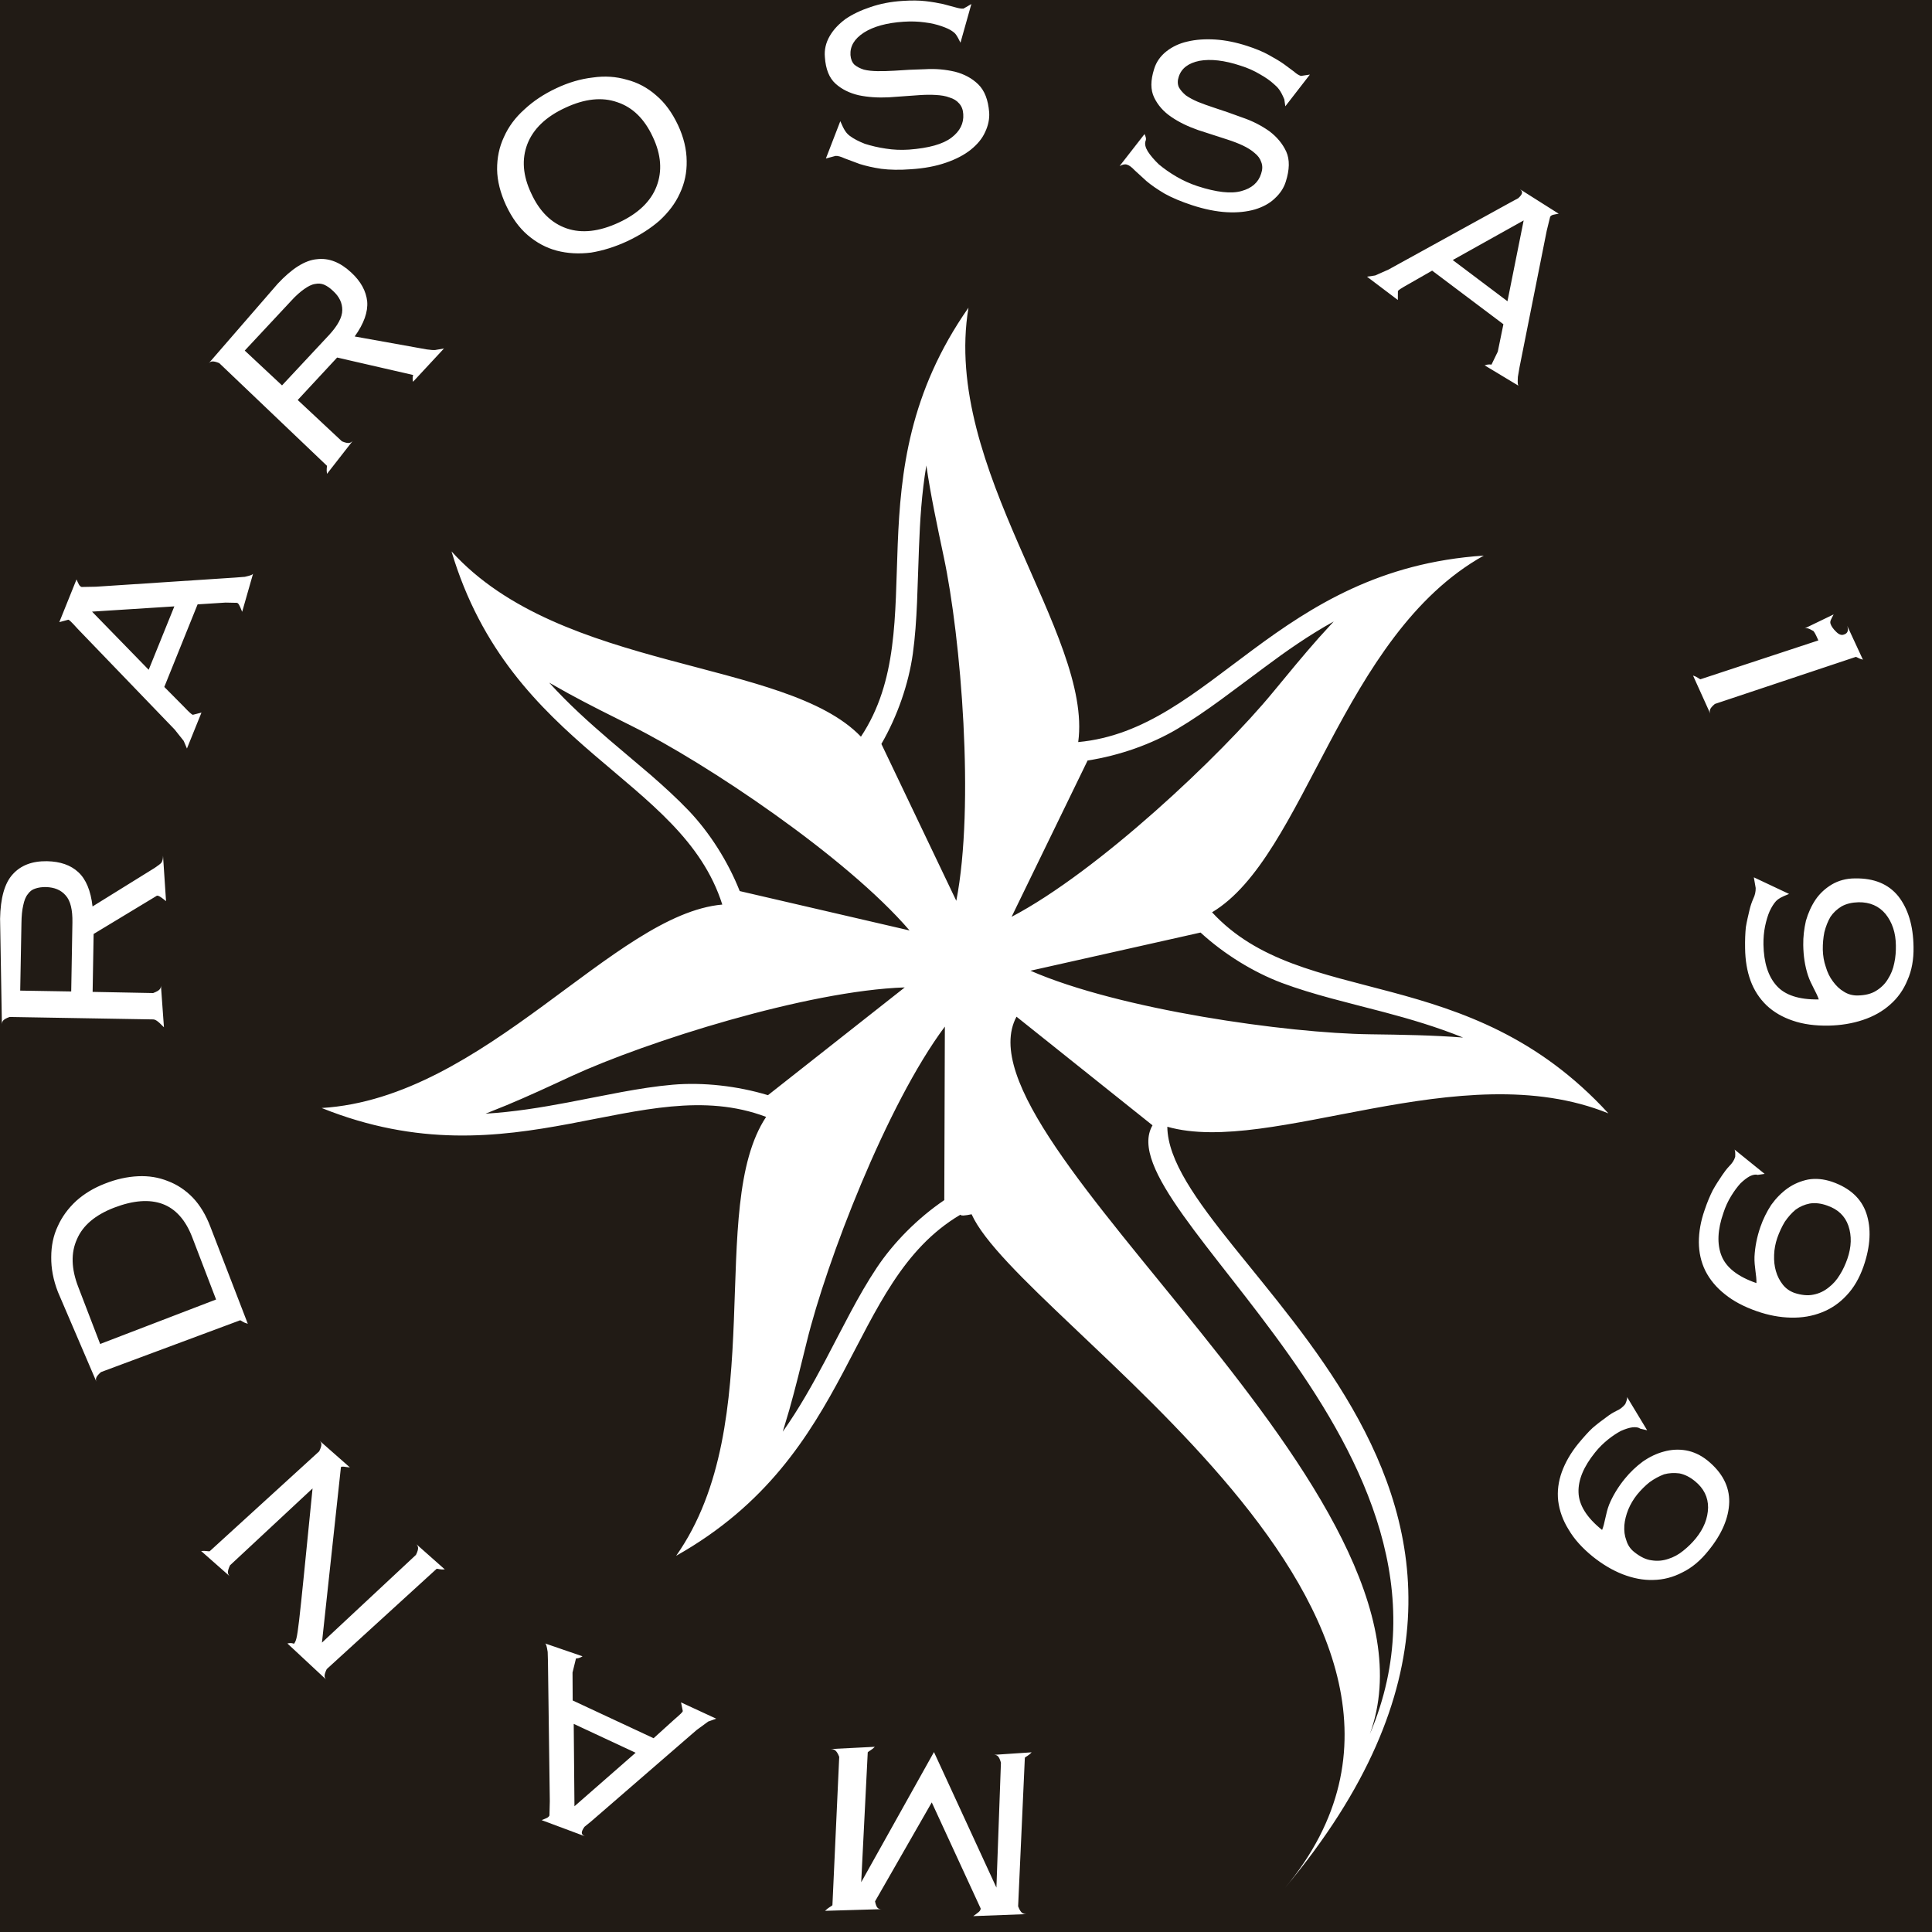 <?xml version="1.0" encoding="UTF-8"?>
<svg width="50px" height="50px" viewBox="0 0 50 50" version="1.1" xmlns="http://www.w3.org/2000/svg" xmlns:xlink="http://www.w3.org/1999/xlink">
    <title>24AB3F94-143D-47F3-B131-442203BCDF92</title>
    <g id="00_Home" stroke="none" stroke-width="1" fill="none" fill-rule="evenodd">
        <g transform="translate(-60, -5737)">
            <rect fill="#FFFFFF" x="0" y="0" width="1440" height="5960"></rect>
            <g id="footer" transform="translate(0, 5680)">
                <rect id="Rectangle" fill="#211B15" x="0" y="0" width="1440" height="280"></rect>
                <g id="logo_completo" transform="translate(60, 57)" fill="#FFFFFF">
                    <path d="M45.669,30.38 L45.489,30.406 C45.439,30.389 45.369,30.4 45.287,30.439 C45.208,30.482 45.126,30.545 45.039,30.63 C44.961,30.717 44.881,30.823 44.802,30.953 C44.72,31.086 44.653,31.231 44.603,31.386 C44.448,31.827 44.433,32.198 44.553,32.5 C44.672,32.802 44.974,33.041 45.456,33.206 C45.465,33.017 45.397,32.78 45.406,32.524 C45.419,32.274 45.467,32.018 45.56,31.75 C45.63,31.549 45.723,31.36 45.84,31.181 C45.966,31.006 46.108,30.864 46.266,30.751 C46.427,30.639 46.603,30.565 46.794,30.526 C46.987,30.493 47.193,30.51 47.413,30.584 C47.875,30.745 48.171,31.016 48.301,31.401 C48.431,31.79 48.41,32.246 48.229,32.771 C48.121,33.08 47.975,33.329 47.789,33.525 C47.604,33.725 47.387,33.872 47.144,33.966 C46.902,34.061 46.637,34.107 46.346,34.1 C46.064,34.094 45.767,34.04 45.463,33.933 C45.135,33.818 44.861,33.675 44.639,33.494 C44.42,33.321 44.251,33.119 44.133,32.886 C44.023,32.66 43.968,32.415 43.966,32.148 C43.966,31.883 44.014,31.605 44.116,31.314 C44.183,31.114 44.255,30.945 44.325,30.806 C44.396,30.678 44.481,30.543 44.572,30.411 C44.626,30.33 44.685,30.252 44.755,30.178 C44.824,30.109 44.878,30.033 44.907,29.939 C44.913,29.811 44.904,29.781 44.889,29.75 L45.669,30.38 Z M46.438,33.46 C46.622,33.52 46.79,33.536 46.931,33.505 C47.078,33.477 47.209,33.414 47.324,33.321 C47.437,33.234 47.534,33.127 47.615,32.991 C47.699,32.86 47.76,32.719 47.81,32.578 C47.917,32.267 47.925,31.983 47.836,31.722 C47.747,31.466 47.563,31.294 47.285,31.199 C47.126,31.142 46.978,31.125 46.837,31.147 C46.703,31.173 46.579,31.227 46.472,31.305 C46.368,31.39 46.275,31.496 46.19,31.62 C46.112,31.75 46.049,31.887 45.995,32.039 C45.947,32.181 45.919,32.326 45.914,32.476 C45.908,32.628 45.923,32.769 45.96,32.895 C45.999,33.032 46.06,33.145 46.134,33.24 C46.212,33.342 46.314,33.414 46.438,33.46 L46.438,33.46 Z M46.301,23.135 C46.086,23.22 46.027,23.257 45.964,23.32 C45.903,23.387 45.849,23.474 45.797,23.585 C45.749,23.696 45.712,23.821 45.68,23.971 C45.649,24.123 45.636,24.28 45.638,24.445 C45.647,24.912 45.76,25.268 45.977,25.509 C46.192,25.752 46.555,25.874 47.07,25.865 C47.011,25.683 46.87,25.483 46.79,25.242 C46.711,25.001 46.672,24.74 46.668,24.458 C46.664,24.249 46.69,24.036 46.737,23.83 C46.796,23.624 46.881,23.439 46.989,23.279 C47.1,23.118 47.241,22.99 47.408,22.89 C47.578,22.79 47.78,22.733 48.008,22.733 C48.499,22.725 48.87,22.877 49.126,23.192 C49.38,23.515 49.515,23.952 49.522,24.508 C49.528,24.831 49.476,25.118 49.365,25.366 C49.261,25.62 49.111,25.83 48.913,26.002 C48.72,26.173 48.486,26.306 48.21,26.397 C47.938,26.488 47.643,26.536 47.326,26.543 C46.978,26.549 46.668,26.508 46.399,26.415 C46.131,26.325 45.903,26.193 45.717,26.017 C45.534,25.839 45.395,25.628 45.304,25.379 C45.213,25.131 45.167,24.851 45.163,24.542 C45.159,24.332 45.167,24.149 45.182,23.997 C45.206,23.848 45.243,23.698 45.28,23.539 C45.302,23.446 45.334,23.352 45.374,23.259 C45.417,23.172 45.439,23.079 45.437,22.981 L45.389,22.705 L46.301,23.135 Z M48.077,25.763 C48.273,25.759 48.431,25.72 48.555,25.641 C48.685,25.561 48.788,25.459 48.861,25.335 C48.94,25.211 48.994,25.077 49.024,24.923 C49.057,24.773 49.068,24.618 49.065,24.464 C49.061,24.141 48.972,23.871 48.798,23.654 C48.627,23.448 48.392,23.346 48.099,23.35 C47.932,23.355 47.786,23.387 47.66,23.457 C47.543,23.528 47.445,23.619 47.372,23.728 C47.304,23.843 47.252,23.978 47.215,24.123 C47.185,24.271 47.172,24.423 47.174,24.579 C47.178,24.731 47.202,24.881 47.25,25.018 C47.293,25.168 47.356,25.292 47.435,25.398 C47.519,25.513 47.613,25.602 47.717,25.663 C47.825,25.733 47.947,25.765 48.077,25.763 L48.077,25.763 Z M43.816,17.484 C43.934,17.521 43.968,17.567 44.005,17.58 L47.059,16.574 C46.985,16.407 46.963,16.37 46.931,16.331 C46.792,16.249 46.746,16.249 46.703,16.264 L47.454,15.901 C47.389,16.029 47.352,16.077 47.374,16.144 C47.395,16.207 47.443,16.277 47.515,16.346 C47.587,16.42 47.654,16.448 47.721,16.422 C47.819,16.392 47.847,16.312 47.806,16.196 L48.212,17.072 C48.097,17.043 48.069,17.009 48.03,17 L44.381,18.218 C44.233,18.342 44.238,18.396 44.262,18.47 L43.816,17.484 Z M36.45,7.355 C36.235,7.475 36.2,7.505 36.178,7.531 L36.176,7.764 L35.377,7.16 C35.527,7.136 35.559,7.138 35.59,7.129 L35.933,6.977 L39.095,5.236 L39.293,5.129 C39.427,5.006 39.408,4.949 39.33,4.893 L40.339,5.531 C40.211,5.555 40.157,5.555 40.118,5.609 L40.029,5.972 L39.325,9.505 L39.282,9.755 C39.271,9.935 39.284,9.966 39.299,9.983 L38.422,9.455 C38.533,9.418 38.572,9.436 38.6,9.436 L38.763,9.099 L38.908,8.391 L37.064,7.004 L36.45,7.355 Z M39.013,7.796 L39.432,5.705 L37.597,6.73 L39.013,7.796 Z M29.62,3.47 C29.676,3.587 29.657,3.622 29.646,3.65 C29.622,3.724 29.641,3.813 29.704,3.917 C29.774,4.026 29.869,4.137 29.991,4.254 C30.124,4.365 30.271,4.469 30.445,4.571 C30.617,4.671 30.799,4.754 30.99,4.817 C31.483,4.977 31.861,5.019 32.126,4.945 C32.395,4.873 32.567,4.723 32.638,4.495 C32.675,4.387 32.678,4.287 32.641,4.195 C32.612,4.106 32.556,4.028 32.469,3.959 C32.391,3.889 32.287,3.824 32.163,3.765 C32.048,3.711 31.913,3.659 31.77,3.613 L31.007,3.366 C30.747,3.275 30.514,3.164 30.315,3.027 C30.111,2.89 29.965,2.721 29.869,2.523 C29.774,2.326 29.774,2.082 29.869,1.785 C29.926,1.598 30.035,1.45 30.184,1.331 C30.339,1.209 30.521,1.122 30.732,1.075 C30.951,1.023 31.188,1.007 31.451,1.023 C31.715,1.04 31.989,1.096 32.274,1.188 C32.497,1.261 32.684,1.337 32.832,1.42 C32.986,1.505 33.121,1.583 33.227,1.659 L33.49,1.854 C33.555,1.913 33.614,1.948 33.668,1.965 L33.9,1.93 L33.264,2.751 L33.238,2.571 C33.142,2.339 33.071,2.263 32.971,2.178 C32.875,2.089 32.754,2.004 32.602,1.919 C32.458,1.833 32.295,1.759 32.106,1.7 C31.689,1.561 31.333,1.522 31.042,1.574 C30.756,1.633 30.577,1.765 30.506,1.985 C30.473,2.082 30.473,2.171 30.506,2.252 C30.543,2.323 30.604,2.395 30.686,2.465 C30.775,2.528 30.877,2.582 30.997,2.634 C31.125,2.684 31.259,2.736 31.405,2.782 C31.646,2.86 31.898,2.947 32.158,3.044 C32.419,3.133 32.649,3.253 32.851,3.396 C33.047,3.544 33.194,3.72 33.288,3.924 C33.381,4.132 33.375,4.391 33.275,4.704 C33.223,4.869 33.127,5.012 32.986,5.14 C32.858,5.264 32.684,5.357 32.478,5.42 C32.265,5.481 32.026,5.507 31.75,5.492 C31.481,5.477 31.179,5.418 30.849,5.31 C30.569,5.218 30.332,5.118 30.141,5.012 C29.954,4.901 29.796,4.793 29.672,4.688 L29.366,4.408 C29.29,4.328 29.224,4.276 29.166,4.261 C29.114,4.243 29.053,4.256 28.975,4.298 L29.62,3.47 Z M21.747,3.136 C21.845,3.368 21.899,3.446 21.997,3.52 C22.097,3.594 22.227,3.661 22.383,3.722 C22.549,3.774 22.729,3.818 22.924,3.846 C23.122,3.878 23.322,3.885 23.524,3.872 C24.038,3.833 24.403,3.731 24.623,3.563 C24.844,3.396 24.946,3.192 24.929,2.953 C24.922,2.84 24.888,2.747 24.82,2.675 C24.762,2.606 24.679,2.554 24.573,2.523 C24.473,2.484 24.355,2.465 24.216,2.458 C24.086,2.449 23.943,2.452 23.793,2.462 L22.996,2.519 C22.72,2.532 22.459,2.515 22.223,2.465 C21.986,2.41 21.784,2.31 21.623,2.165 C21.46,2.017 21.369,1.791 21.348,1.479 C21.33,1.287 21.374,1.107 21.469,0.94 C21.567,0.768 21.706,0.623 21.88,0.493 C22.062,0.369 22.279,0.265 22.531,0.182 C22.779,0.097 23.052,0.043 23.354,0.024 C23.584,0.008 23.789,0.01 23.956,0.03 C24.132,0.05 24.284,0.078 24.412,0.106 L24.729,0.191 C24.811,0.215 24.883,0.228 24.935,0.223 L25.139,0.104 L24.857,1.105 C24.762,0.91 24.727,0.864 24.657,0.816 C24.588,0.764 24.492,0.721 24.371,0.679 C24.249,0.636 24.101,0.599 23.93,0.579 C23.765,0.556 23.584,0.549 23.389,0.562 C22.95,0.59 22.605,0.686 22.357,0.844 C22.11,1.005 21.997,1.196 22.01,1.424 C22.019,1.531 22.051,1.611 22.11,1.672 C22.175,1.728 22.258,1.77 22.357,1.802 C22.462,1.828 22.579,1.839 22.711,1.841 C22.846,1.843 22.994,1.839 23.144,1.83 C23.398,1.811 23.663,1.798 23.941,1.791 C24.219,1.774 24.475,1.8 24.716,1.856 C24.953,1.917 25.157,2.026 25.318,2.184 C25.48,2.343 25.574,2.582 25.6,2.91 C25.611,3.081 25.574,3.253 25.493,3.422 C25.42,3.585 25.296,3.735 25.124,3.874 C24.955,4.009 24.74,4.122 24.479,4.211 C24.223,4.3 23.921,4.358 23.574,4.38 C23.283,4.402 23.024,4.397 22.807,4.369 C22.59,4.337 22.405,4.293 22.251,4.245 L21.862,4.1 C21.762,4.054 21.682,4.03 21.623,4.035 L21.374,4.102 L21.747,3.136 Z M14.396,2.284 C14.713,2.134 15.032,2.041 15.343,2.006 C15.653,1.961 15.946,1.982 16.222,2.063 C16.502,2.134 16.757,2.271 16.978,2.465 C17.208,2.658 17.395,2.916 17.547,3.238 C17.695,3.555 17.769,3.865 17.771,4.167 C17.777,4.463 17.719,4.741 17.595,5.003 C17.478,5.264 17.299,5.496 17.069,5.709 C16.837,5.911 16.559,6.089 16.237,6.241 C15.918,6.389 15.603,6.487 15.297,6.537 C14.984,6.576 14.689,6.56 14.409,6.487 C14.135,6.415 13.883,6.278 13.657,6.085 C13.432,5.892 13.245,5.631 13.095,5.31 C12.949,4.992 12.869,4.682 12.865,4.384 C12.863,4.087 12.919,3.809 13.041,3.548 C13.16,3.279 13.336,3.042 13.571,2.832 C13.799,2.619 14.072,2.436 14.396,2.284 L14.396,2.284 Z M14.628,2.79 C14.127,3.021 13.799,3.338 13.647,3.731 C13.499,4.119 13.529,4.545 13.749,5.006 C13.961,5.47 14.268,5.774 14.665,5.911 C15.06,6.046 15.51,5.994 16.016,5.759 C16.515,5.527 16.843,5.212 16.991,4.825 C17.143,4.432 17.113,4.002 16.893,3.54 C16.678,3.077 16.374,2.777 15.975,2.645 C15.582,2.506 15.13,2.554 14.628,2.79 L14.628,2.79 Z M8.849,11.421 C9.025,11.495 9.073,11.464 9.127,11.412 L8.463,12.263 C8.443,12.144 8.465,12.092 8.46,12.053 L5.674,9.397 C5.498,9.327 5.448,9.349 5.396,9.408 L7.188,7.342 C7.555,6.949 7.894,6.734 8.204,6.708 C8.513,6.671 8.806,6.789 9.088,7.051 C9.338,7.281 9.475,7.533 9.503,7.803 C9.525,8.072 9.42,8.372 9.179,8.708 L11.045,9.043 C11.149,9.058 11.223,9.062 11.264,9.058 L11.49,9.019 L10.689,9.881 C10.665,9.762 10.691,9.725 10.693,9.705 L8.725,9.253 L7.705,10.352 L8.849,11.421 Z M7.299,9.974 L8.517,8.669 C8.741,8.426 8.858,8.211 8.858,8.026 C8.86,7.842 8.782,7.677 8.619,7.529 C8.541,7.453 8.463,7.401 8.389,7.368 C8.317,7.338 8.239,7.331 8.154,7.349 C8.065,7.362 7.972,7.41 7.87,7.483 C7.77,7.553 7.65,7.657 7.524,7.798 L6.334,9.073 L7.299,9.974 Z M4.751,18.281 C4.918,18.457 4.957,18.485 4.99,18.499 L5.214,18.442 L4.838,19.372 C4.775,19.226 4.768,19.2 4.751,19.17 L4.519,18.879 L2.015,16.279 C1.828,16.071 1.793,16.047 1.769,16.038 L1.535,16.101 L1.98,14.996 C2.036,15.115 2.049,15.165 2.11,15.191 L2.484,15.184 L6.08,14.948 L6.336,14.928 C6.512,14.889 6.534,14.87 6.549,14.848 L6.267,15.834 C6.191,15.638 6.169,15.614 6.132,15.601 L5.835,15.595 L5.114,15.641 L4.252,17.778 L4.751,18.281 Z M4.512,15.693 L2.382,15.829 L3.848,17.334 L4.512,15.693 Z M3.963,25.7 C4.143,25.633 4.163,25.581 4.165,25.507 L4.243,26.586 C4.061,26.397 4.011,26.382 3.95,26.382 L0.249,26.319 C0.071,26.382 0.051,26.436 0.049,26.512 L0.002,23.778 C0.012,23.242 0.119,22.855 0.329,22.627 C0.538,22.395 0.831,22.282 1.216,22.288 C1.559,22.295 1.83,22.388 2.028,22.573 C2.225,22.755 2.349,23.051 2.395,23.459 L4.002,22.462 C4.091,22.401 4.152,22.358 4.178,22.325 C4.204,22.286 4.219,22.227 4.219,22.145 L4.297,23.322 C4.097,23.157 4.069,23.17 4.039,23.194 L2.423,24.171 L2.397,25.67 L3.963,25.7 Z M1.843,25.659 L1.874,23.876 C1.88,23.546 1.824,23.309 1.698,23.172 C1.576,23.031 1.407,22.964 1.192,22.957 C1.083,22.955 0.99,22.97 0.914,22.996 C0.833,23.02 0.77,23.07 0.723,23.137 C0.664,23.207 0.627,23.305 0.601,23.431 C0.573,23.548 0.557,23.704 0.555,23.895 L0.523,25.637 L1.843,25.659 Z M2.612,35.51 C2.469,35.638 2.469,35.692 2.497,35.764 L1.5,33.438 C1.378,33.125 1.322,32.821 1.326,32.534 C1.326,32.243 1.381,31.976 1.494,31.737 C1.602,31.494 1.763,31.273 1.973,31.079 C2.184,30.89 2.432,30.741 2.721,30.63 C3.007,30.517 3.292,30.454 3.572,30.441 C3.848,30.428 4.104,30.469 4.347,30.567 C4.582,30.656 4.799,30.797 4.992,30.997 C5.177,31.192 5.331,31.446 5.448,31.757 L6.413,34.259 C6.291,34.226 6.26,34.185 6.217,34.168 L2.612,35.51 Z M5.592,33.631 L4.975,32.02 C4.803,31.572 4.545,31.284 4.206,31.158 C3.867,31.034 3.452,31.064 2.957,31.253 C2.466,31.442 2.143,31.714 1.991,32.072 C1.832,32.422 1.843,32.836 2.026,33.308 L2.592,34.782 L5.592,33.631 Z M8.089,38.52 L5.952,40.511 C5.872,40.683 5.893,40.735 5.943,40.791 L5.205,40.14 C5.331,40.129 5.377,40.153 5.427,40.146 L8.261,37.56 C8.345,37.388 8.324,37.336 8.269,37.284 L9.056,37.977 C8.908,37.964 8.856,37.94 8.823,37.97 L8.332,42.511 L10.765,40.24 C10.849,40.07 10.823,40.02 10.776,39.964 L11.512,40.616 C11.39,40.626 11.34,40.598 11.301,40.6 L8.456,43.196 C8.374,43.365 8.393,43.419 8.445,43.471 L7.438,42.533 C7.546,42.509 7.581,42.533 7.609,42.54 C7.711,42.396 7.703,42.383 8.089,38.52 L8.089,38.52 Z M17.441,44.509 C17.625,44.351 17.66,44.312 17.671,44.284 L17.625,44.058 L18.535,44.479 C18.387,44.536 18.361,44.54 18.329,44.553 L18.027,44.774 L15.299,47.137 L15.126,47.278 C15.019,47.43 15.047,47.478 15.136,47.522 L14.018,47.105 C14.137,47.055 14.19,47.044 14.22,46.985 L14.229,46.612 L14.181,43.007 L14.174,42.753 C14.146,42.574 14.131,42.551 14.109,42.533 L15.076,42.865 C14.976,42.926 14.934,42.915 14.906,42.922 L14.817,43.285 L14.821,44.008 L16.915,44.985 L17.441,44.509 Z M14.848,44.614 L14.867,46.746 L16.45,45.361 L14.848,44.614 Z M26.699,45.35 C26.61,45.445 26.549,45.459 26.523,45.489 L26.349,49.335 C26.419,49.515 26.475,49.535 26.568,49.537 L25.187,49.589 C25.315,49.496 25.378,49.461 25.38,49.392 L24.114,46.646 L22.646,49.207 C22.683,49.394 22.735,49.407 22.813,49.409 L21.352,49.452 C21.447,49.359 21.508,49.342 21.543,49.307 L21.719,45.467 C21.649,45.287 21.586,45.267 21.495,45.265 L22.64,45.207 C22.546,45.302 22.483,45.317 22.457,45.35 L22.288,48.712 L24.171,45.343 L25.787,48.851 L25.904,45.617 C25.852,45.435 25.802,45.417 25.724,45.415 L26.699,45.35 Z M42.296,40.168 C42.45,40.29 42.598,40.364 42.744,40.381 C42.893,40.405 43.035,40.392 43.176,40.344 C43.313,40.301 43.443,40.231 43.562,40.133 C43.684,40.036 43.795,39.927 43.89,39.81 C44.094,39.558 44.199,39.293 44.205,39.017 C44.207,38.748 44.094,38.518 43.866,38.333 C43.736,38.227 43.604,38.159 43.462,38.131 C43.326,38.114 43.193,38.12 43.067,38.155 C42.939,38.203 42.815,38.27 42.691,38.359 C42.574,38.452 42.466,38.561 42.366,38.683 C42.272,38.802 42.196,38.93 42.14,39.065 C42.083,39.206 42.049,39.345 42.038,39.475 C42.029,39.619 42.044,39.745 42.088,39.86 C42.125,39.986 42.194,40.088 42.296,40.168 L42.296,40.168 Z M42.628,37.015 L42.45,36.974 C42.405,36.941 42.342,36.93 42.248,36.939 C42.162,36.95 42.062,36.982 41.949,37.032 C41.842,37.089 41.734,37.16 41.616,37.254 C41.493,37.354 41.38,37.464 41.28,37.59 C40.987,37.953 40.841,38.298 40.852,38.622 C40.861,38.948 41.063,39.276 41.462,39.595 C41.536,39.421 41.551,39.178 41.645,38.937 C41.74,38.709 41.877,38.481 42.055,38.264 C42.19,38.098 42.344,37.953 42.513,37.827 C42.691,37.703 42.874,37.616 43.063,37.566 C43.252,37.514 43.441,37.503 43.634,37.536 C43.829,37.571 44.016,37.658 44.192,37.799 C44.572,38.109 44.759,38.468 44.752,38.872 C44.742,39.284 44.561,39.706 44.212,40.133 C44.008,40.388 43.786,40.574 43.543,40.692 C43.3,40.82 43.045,40.885 42.785,40.889 C42.529,40.898 42.264,40.846 41.994,40.742 C41.727,40.637 41.469,40.483 41.219,40.283 C40.948,40.062 40.741,39.834 40.596,39.586 C40.448,39.349 40.359,39.102 40.326,38.843 C40.298,38.591 40.331,38.342 40.42,38.094 C40.511,37.844 40.652,37.599 40.848,37.358 C40.984,37.195 41.104,37.058 41.217,36.954 C41.33,36.856 41.456,36.761 41.586,36.667 C41.662,36.607 41.745,36.557 41.838,36.511 C41.925,36.474 42.003,36.413 42.062,36.337 C42.112,36.22 42.114,36.187 42.107,36.153 L42.628,37.015 Z M14.722,17.953 L14.213,17.667 C14.705,18.211 15.234,18.687 15.764,19.143 L16.837,20.053 C17.185,20.356 17.516,20.658 17.821,20.976 C18.362,21.544 18.839,22.29 19.144,23.061 L23.539,24.08 C21.898,22.168 18.267,19.743 16.354,18.791 C15.791,18.51 15.242,18.237 14.722,17.953 M35.448,26.767 C36.285,26.778 37.099,26.791 37.865,26.852 C37.184,26.577 36.501,26.375 35.822,26.195 C34.884,25.948 33.988,25.742 33.172,25.437 C32.436,25.159 31.681,24.695 31.07,24.134 L26.668,25.122 C28.981,26.132 33.309,26.739 35.448,26.767 M13.11,28.603 L12.566,28.822 C13.301,28.777 14.004,28.662 14.694,28.532 C15.647,28.352 16.543,28.148 17.412,28.072 C18.197,28.005 19.081,28.103 19.875,28.343 L23.415,25.554 C20.891,25.638 16.724,26.958 14.783,27.853 C14.213,28.118 13.656,28.376 13.11,28.603 M20.425,36.493 L20.258,37.052 C20.682,36.451 21.028,35.832 21.356,35.214 C21.809,34.358 22.207,33.534 22.69,32.81 C23.126,32.156 23.748,31.527 24.438,31.059 L24.453,26.568 C22.947,28.584 21.387,32.652 20.88,34.722 C20.73,35.333 20.586,35.925 20.425,36.493 M24.425,14.415 C24.253,13.598 24.083,12.805 23.974,12.046 C23.852,12.77 23.809,13.481 23.783,14.177 C23.743,15.144 23.743,16.058 23.624,16.919 C23.515,17.697 23.226,18.536 22.81,19.253 L24.749,23.313 C25.23,20.84 24.868,16.5 24.425,14.415 M34.125,16.513 L34.516,16.084 C33.874,16.44 33.291,16.847 32.728,17.268 C31.951,17.84 31.231,18.412 30.482,18.856 C29.806,19.26 28.97,19.554 28.147,19.682 L26.18,23.727 C28.415,22.554 31.59,19.561 32.945,17.914 C33.344,17.43 33.733,16.956 34.125,16.513 M25.145,31.425 C24.973,31.462 24.868,31.469 24.855,31.436 C21.877,33.198 22.186,37.624 17.499,40.264 C19.933,36.807 18.273,31.25 19.827,28.905 C16.596,27.686 13.314,30.68 8.325,28.675 C12.555,28.417 15.884,23.659 18.693,23.41 C17.642,20.101 13.223,19.422 11.685,14.27 C14.522,17.406 20.334,17.034 22.281,19.065 C24.179,16.199 21.994,12.352 25.064,7.963 C24.372,12.127 28.285,16.42 27.904,19.205 C31.377,18.882 33.022,14.736 38.4,14.379 C34.703,16.442 33.785,22.168 31.368,23.61 C33.709,26.148 37.983,24.841 41.625,28.814 C37.804,27.264 32.9,29.925 30.21,29.16 C30.249,32.65 41.91,38.513 33.252,48.864 C39.14,41.794 26.402,34.226 25.145,31.425 M35.452,44.876 C38.574,37.535 28.583,31.254 29.827,29.123 L26.307,26.312 C24.586,29.511 37.7,38.716 35.452,44.876" id="marchio"></path>
                </g>
            </g>
        </g>
    </g>
</svg>